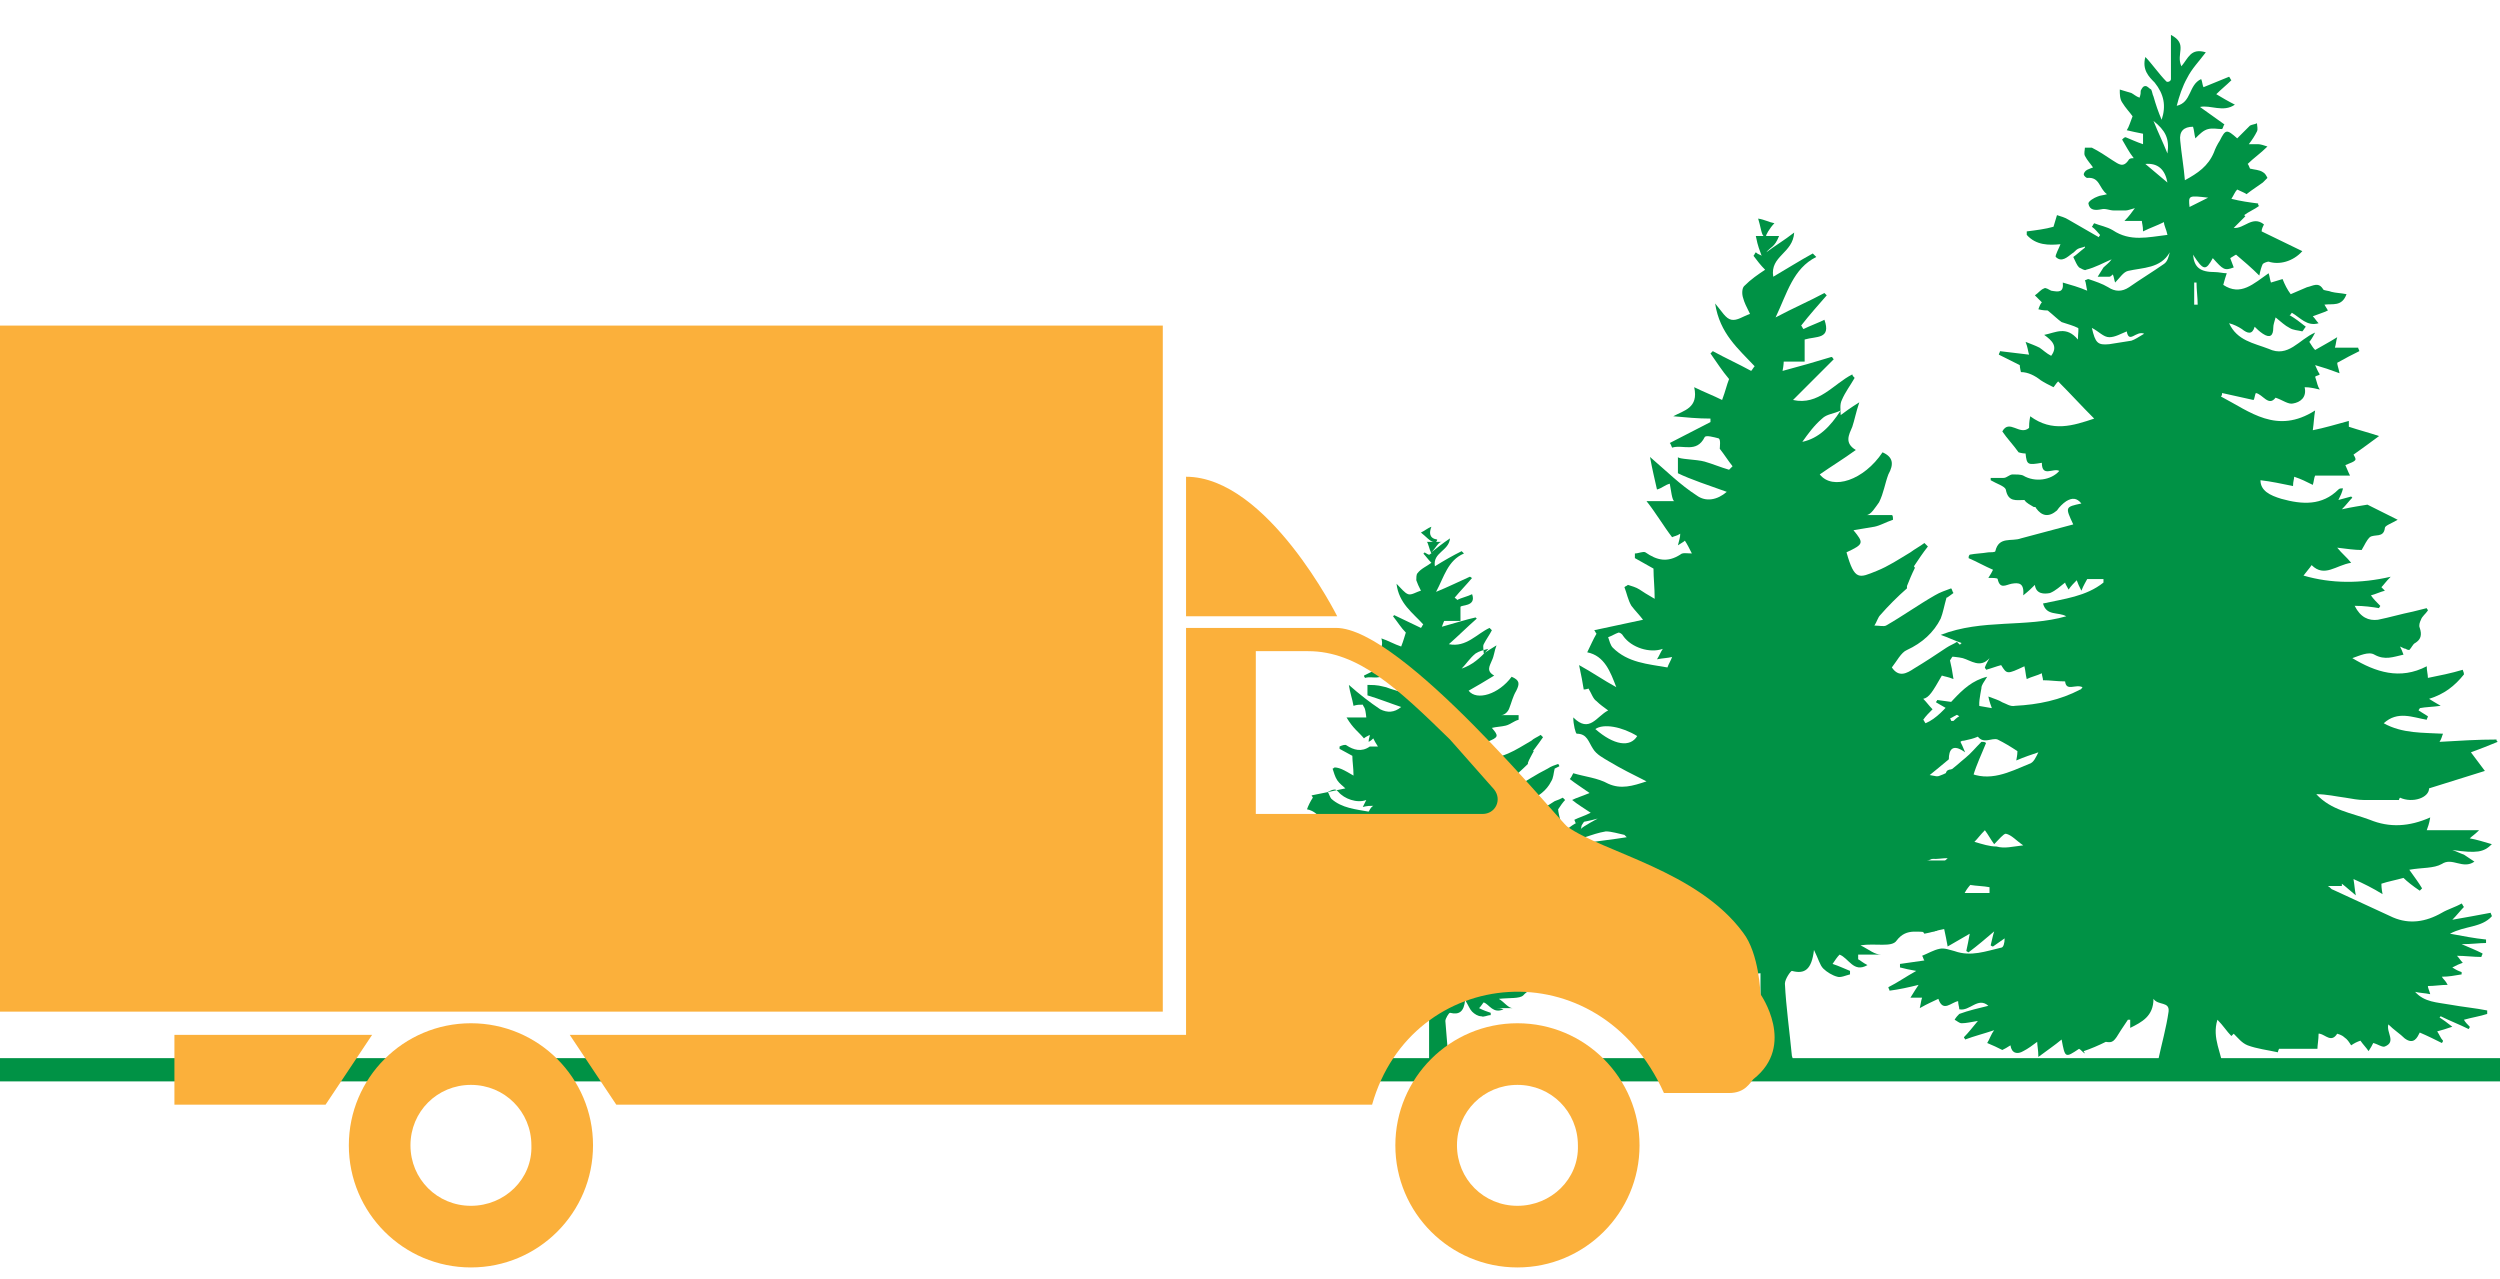 <?xml version="1.0" encoding="utf-8"?>
<!-- Generator: Adobe Illustrator 19.0.1, SVG Export Plug-In . SVG Version: 6.00 Build 0)  -->
<svg version="1.1" id="Слой_1" xmlns="http://www.w3.org/2000/svg" xmlns:xlink="http://www.w3.org/1999/xlink" x="0px" y="0px"
	 viewBox="0 0 215 110" style="enable-background:new 0 0 215 110;" xml:space="preserve">
<style type="text/css">
	.st0{fill:#009245;}
	.st1{fill:#FBB03B;}
</style>
<g>
	<g>
		<path class="st0" d="M199.5,33.5c-0.5-0.1-0.8-0.2-1.3-0.2c0.2,0.9-0.4,1.3-1,1.4c-0.4,0.1-0.9-0.3-1.5-0.5
			c-0.6,0.8-1.1-0.3-1.7-0.4c-0.1,0.2-0.1,0.5-0.2,0.6c-0.9-0.2-1.8-0.4-2.7-0.6c0,0.1,0,0.2-0.1,0.3c2.5,1.3,4.8,3.3,8.1,1.2
			c-0.1,0.6-0.1,1-0.2,1.7c1-0.2,2-0.5,3.1-0.8c0,0.3,0,0.5,0,0.5c0.9,0.3,1.7,0.5,2.6,0.8c-0.8,0.6-1.5,1.1-2.2,1.6
			c0.3,0.5,0.3,0.5-0.7,0.9c0.1,0.2,0.2,0.5,0.4,0.9c-1,0-2,0-3,0c-0.1,0.2-0.1,0.5-0.2,0.8c-0.6-0.3-1-0.5-1.6-0.7
			c0,0.2-0.1,0.4-0.1,0.8c-1-0.2-1.9-0.4-2.8-0.5c0,0.9,0.8,1.3,1.8,1.6c1.8,0.5,3.5,0.6,4.9-0.8c0.1-0.1,0.2-0.1,0.4-0.1
			c-0.1,0.4-0.2,0.6-0.4,1c0.4-0.1,0.7-0.2,1.1-0.3c0,0,0.1,0.1,0.1,0.1c-0.3,0.3-0.5,0.6-0.9,1c0.9-0.2,1.6-0.3,2.2-0.4
			c0.8,0.4,1.6,0.8,2.6,1.3c-0.5,0.3-1.1,0.5-1.1,0.7c-0.1,0.9-0.9,0.5-1.3,0.8c-0.3,0.3-0.4,0.6-0.7,1.1c-0.6,0-1.3-0.1-2.1-0.2
			c0.4,0.5,0.8,0.8,1.2,1.3c-1.3,0.2-2.3,1.3-3.4,0.2c-0.2,0.3-0.4,0.5-0.7,0.9c2.4,0.7,4.9,0.7,7.5,0.1c-0.4,0.4-0.6,0.7-0.8,0.9
			c0.1,0.1,0.2,0.2,0.3,0.3c-0.4,0.1-0.8,0.3-1.2,0.4c0.2,0.3,0.5,0.6,0.8,0.9c0,0.1-0.1,0.1-0.1,0.2c-0.6-0.1-1.3-0.2-2.1-0.2
			c0.5,1,1.2,1.3,2,1.2c1-0.2,2-0.5,3-0.7c0.4-0.1,0.8-0.2,1.2-0.3c0,0.1,0.1,0.1,0.1,0.2c-0.2,0.3-0.5,0.5-0.6,0.8
			c-0.1,0.2-0.2,0.5-0.1,0.7c0.2,0.6,0.1,1-0.4,1.3c-0.2,0.1-0.3,0.4-0.5,0.6c0,0-0.2,0-0.3-0.1c-0.1,0-0.3-0.1-0.5-0.2
			c0.1,0.2,0.2,0.4,0.3,0.7c-0.9,0.2-1.6,0.5-2.5,0c-0.5-0.3-1.3,0.1-1.9,0.3c2,1.2,4.1,1.9,6.4,0.7c0,0.4,0.1,0.7,0.1,1
			c1-0.2,2-0.4,3-0.7c0,0.1,0.1,0.2,0.1,0.4c-0.8,1-1.7,1.7-3,2.1c0.3,0.2,0.5,0.3,1,0.6c-0.7,0.1-1.3,0.1-1.8,0.2
			c0,0.1-0.1,0.1-0.1,0.2c0.3,0.2,0.5,0.3,0.8,0.5c0,0.1-0.1,0.2-0.1,0.3c-1.2-0.2-2.5-0.8-3.7,0.3c1.6,0.9,3.4,0.8,5.1,0.9
			c-0.1,0.2-0.1,0.4-0.3,0.7c1.7-0.1,3.3-0.2,4.9-0.2c0,0.1,0,0.1,0.1,0.2c-0.7,0.3-1.5,0.6-2.3,0.9l1.2,1.6l-4.8,1.5
			c0,0.8-1.4,1.3-2.5,0.8c-0.1,0.1-0.1,0.3-0.1,0.2c-1.1,0-2,0-3,0c-0.5,0-1-0.1-1.6-0.2c-0.8-0.1-1.6-0.3-2.5-0.3
			c1.3,1.4,3,1.6,4.6,2.2c1.7,0.7,3.4,0.6,5.2-0.2c-0.1,0.6-0.2,0.8-0.3,1.1c1.4,0,2.9,0,4.5,0c-0.4,0.4-0.6,0.5-0.8,0.7
			c0.6,0.1,1.2,0.3,1.9,0.5c-0.7,0.7-1.3,0.8-3.4,0.5c0.3,0.1,0.7,0.3,1,0.4c0.3,0.2,0.6,0.4,0.9,0.6c-1,0.7-1.9-0.4-2.8,0.2
			c-0.7,0.4-1.7,0.3-2.8,0.5c0.5,0.7,0.8,1.1,1.1,1.6c-0.1,0.1-0.2,0.2-0.2,0.2c-0.6-0.4-1.1-0.8-1.4-1.1c-0.7,0.2-1.3,0.3-1.9,0.5
			c0,0.1,0,0.4,0.1,0.9c-0.8-0.5-1.6-0.9-2.5-1.3c0.1,0.6,0.1,0.9,0.2,1.4c-0.5-0.4-0.8-0.7-1.2-1c0,0.1,0,0.1,0,0.2
			c-0.4,0-0.7,0-1.2,0c0.2,0.1,0.3,0.3,0.4,0.3c1.7,0.8,3.5,1.6,5.2,2.4c1.4,0.6,2.8,0.4,4.2-0.4c0.5-0.3,1.2-0.5,1.7-0.8
			c0.1,0.1,0.1,0.2,0.2,0.3c-0.3,0.3-0.6,0.7-1,1.1c1.2-0.2,2.2-0.4,3.3-0.6c0,0.1,0.1,0.2,0.1,0.3c-0.9,1-2.3,0.8-3.6,1.5
			c1.1,0.2,2.1,0.4,3.1,0.5c0,0.1,0,0.2,0,0.3c-0.6,0-1.2,0.1-2.1,0.1c0.7,0.3,1.2,0.5,1.8,0.8c0,0.1-0.1,0.2-0.1,0.3
			c-0.7,0-1.4-0.1-2.1-0.1c0.2,0.2,0.3,0.4,0.5,0.6c-0.3,0.1-0.5,0.2-0.9,0.4c0.3,0.2,0.5,0.3,0.8,0.4c0,0.1,0,0.2,0,0.2
			c-0.6,0.1-1.1,0.2-1.7,0.2c0.1,0.2,0.3,0.3,0.5,0.7c-0.6,0-1.1,0.1-1.7,0.1c0,0.2,0.1,0.3,0.2,0.7c-0.5-0.1-0.9-0.1-1.3-0.2
			c0.8,0.9,1.9,0.9,3,1.1c1.1,0.2,2.2,0.3,3.2,0.5c0,0.1,0,0.2,0,0.3c-0.6,0.2-1.3,0.3-2,0.5c0.1,0.2,0.3,0.4,0.5,0.6
			c0,0.1-0.1,0.2-0.1,0.2c-0.8-0.4-1.6-0.7-2.4-1.1c0,0-0.1,0.1-0.1,0.1c0.3,0.2,0.6,0.4,1.1,0.8c-0.6,0.2-0.9,0.3-1.3,0.4
			c0.2,0.3,0.3,0.6,0.5,0.8c0,0.1-0.1,0.2-0.1,0.2c-0.6-0.3-1.2-0.6-1.9-0.9c-0.2,0.4-0.5,1.1-1.3,0.5c-0.4-0.4-0.9-0.7-1.4-1.2
			c-0.2,0.7,0.7,1.5-0.3,1.9c-0.2,0.1-0.6-0.2-1-0.3c-0.1,0.2-0.2,0.4-0.4,0.7c-0.2-0.3-0.5-0.6-0.7-0.9c-0.3,0.1-0.5,0.2-0.8,0.4
			c-0.2-0.3-0.3-0.5-0.6-0.7c-0.2-0.2-0.6-0.3-0.6-0.3c-0.5,0.8-1,0.1-1.5,0c-0.1,0-0.2,0-0.1,0c0,0.5-0.1,1-0.1,1.3
			c-1.2,0-2.2,0-3.3,0c0,0-0.1,0.2-0.1,0.3c-0.9-0.2-1.8-0.3-2.6-0.6c-0.5-0.2-0.8-0.6-1.2-1c0,0-0.1,0.1-0.2,0.2
			c-0.4-0.4-0.7-0.9-1.2-1.4c-0.5,1.6,0.4,2.9,0.5,4.3c-2,0-3.9,0-5.9,0c0.1-0.3,0.3-0.6,0.3-0.8c0.3-1.4,0.7-2.8,0.9-4.2
			c0.1-0.9-0.9-0.5-1.3-1.1c0,1.5-1,2-2,2.5c0-0.3,0-0.5,0-0.7c-0.1,0-0.1,0-0.2,0c-0.2,0.3-0.4,0.6-0.6,0.9c-0.6,1-0.7,1.1-1.3,1
			c-0.6,0.3-1.3,0.6-1.9,0.8c0,0.1,0.1,0.1,0.1,0.2c-0.2-0.1-0.3-0.3-0.5-0.4c-1.2,0.8-1.2,0.8-1.5-0.8c-0.6,0.5-1.2,0.9-2,1.5
			c0-0.6-0.1-1-0.1-1.3c-0.4,0.3-0.8,0.6-1.2,0.8c-0.5,0.3-1,0.2-1.1-0.5c-0.3,0.2-0.5,0.3-0.7,0.4c-0.4-0.2-0.8-0.4-1.3-0.6
			c0.2-0.3,0.3-0.7,0.6-1.1c-0.9,0.3-1.7,0.5-2.5,0.8c0-0.1-0.1-0.1-0.1-0.2c0.4-0.4,0.7-0.8,1.2-1.4c-0.6,0.1-1,0.2-1.4,0.2
			c-0.2,0-0.4-0.2-0.6-0.3c0.1-0.2,0.3-0.4,0.4-0.5c0.8-0.3,1.7-0.5,2.5-0.7c-0.9-0.8-1.6,0.5-2.5,0.3c0-0.2-0.1-0.4-0.1-0.7
			c-0.6,0.1-1.3,1-1.7-0.2c-0.4,0.2-0.9,0.4-1.6,0.8c0.1-0.4,0.1-0.6,0.2-0.9c-0.3,0-0.5,0-1,0c0.3-0.5,0.5-0.8,0.7-1.1
			c-0.8,0.2-1.7,0.4-2.5,0.5c0-0.1-0.1-0.2-0.1-0.3c0.8-0.4,1.5-0.9,2.4-1.4c-0.6-0.1-1-0.2-1.4-0.3c0-0.1,0-0.2,0-0.3
			c0.7-0.1,1.4-0.2,2.1-0.3c-0.1-0.1-0.1-0.3-0.2-0.4c0.5-0.2,1-0.5,1.5-0.6c0.4-0.1,0.9,0.1,1.3,0.2c1.4,0.5,2.7,0,4-0.3
			c0.2,0,0.3-0.4,0.3-0.8c-0.3,0.2-0.7,0.5-1,0.7c-0.1,0-0.2-0.1-0.2-0.1c0.1-0.4,0.2-0.9,0.3-1.2c-0.7,0.6-1.4,1.2-2.2,1.8
			c-0.1,0-0.1-0.1-0.2-0.1c0.1-0.5,0.2-0.9,0.3-1.5c-0.7,0.4-1.2,0.7-1.9,1.1c-0.1-0.6-0.2-1-0.3-1.5c-0.6,0.1-1.1,0.3-1.7,0.4
			c-0.1-0.1-0.1-0.2-0.2-0.2c0.3-0.4,0.6-0.9,0.9-1.4c-0.7,0.1-1.3,0.4-1.9,0.4c-0.4,0-0.9-0.3-1.3-0.5c0.4-0.2,0.8-0.4,1.2-0.5
			c0.4-0.1,0.8-0.1,1.2-0.2c0-0.1,0-0.2,0.1-0.2c-0.4-0.2-0.7-0.4-1.1-0.7c0-0.1,0-0.2,0-0.2c2.2,0,4.5,0,6.7,0c0-0.2,0-0.3,0-0.5
			c-0.5-0.1-1.1-0.1-1.7-0.2c0.1-0.1,0.1-0.3,0.3-0.7c-1,0.7-1.7,0.4-2.3-0.2c0,0,0,0-0.1-0.1c-0.3-0.1-0.6-0.2-0.9-0.2
			c0.3-0.3,0.5-0.6,0.8-0.8c0.1-0.1,0.2-0.2,0.3-0.3c-0.9,0-1.8,0.4-2.4-0.7c1.2-0.2,2.2-0.4,3.4-0.6c0.5-0.5,0.2-1-0.4-1.4
			c-0.8,0.5-1.9,0.4-2.6-0.1c-0.1-0.1-0.1-0.1-0.1-0.2c-0.2-0.3-0.4-0.6-0.6-0.9c-0.1,0-0.2,0-0.4,0c0.3-0.4,0.6-0.8,0.8-1.2
			c-0.8-0.3-1.7-0.5-2.6-0.8c0-0.1,0.1-0.2,0.1-0.3c0.9-0.5,1.9,0,2.9,0.1c-0.2-0.3-0.5-0.6-0.7-0.9c0-0.1,0.1-0.2,0.1-0.3
			c0.8,0.1,1.6,0.3,2.4,0.4c-0.2-0.7,0.2-0.8,0.8-0.7c0.3,0.1,0.7,0,1,0.2c1.9,0.9,3.6,0,5.3-0.7c0.4-0.1,0.6-0.6,0.8-1
			c-0.6,0.2-1.2,0.4-1.9,0.7c0.1-0.5,0.1-0.7,0.1-0.8c-0.6-0.4-1.1-0.7-1.7-1c-0.5-0.2-1.3,0.5-1.8-0.4c-0.1-0.1-0.6,0.1-1,0.2
			c0.2-0.3,0.3-0.6,0.5-0.8c-0.3,0-0.6,0-0.8-0.1c-0.3-0.1-0.5-0.3-0.8-0.4c0.2-0.2,0.4-0.4,0.6-0.5c-0.6-0.4-1.3-0.8-2-1.2
			c0-0.1,0.1-0.1,0.1-0.2c1.5,0.2,3.1,0.4,4.7,0.7c-0.1-0.3-0.2-0.5-0.3-1c0.5,0.2,0.9,0.3,1.2,0.5c0.3,0.1,0.7,0.4,1.1,0.3
			c2-0.1,3.9-0.5,5.6-1.4c0.1,0,0.1-0.1,0.2-0.2c-0.6-0.3-1.4,0.4-1.5-0.5c-0.7,0-1.3-0.1-1.9-0.1c0-0.2-0.1-0.4-0.1-0.6
			c-0.4,0.2-0.9,0.3-1.3,0.5c-0.1-0.4-0.1-0.7-0.2-1.1c-1.5,0.7-1.5,0.7-2-0.1c-0.4,0.1-0.9,0.3-1.3,0.4c0-0.1-0.1-0.1-0.1-0.2
			c0.1-0.3,0.3-0.6,0.4-0.8c-0.8,0.9-1.6,0.2-2.3,0c-0.4-0.1-0.8-0.1-1.4-0.2c0.5-0.4,0.9-0.7,1.3-1.1c-0.6-0.2-1.2-0.5-1.8-0.7
			c3.6-1.4,7.3-0.6,10.8-1.6c-0.7-0.4-1.7,0-2-1.1c1.8-0.4,3.7-0.6,5.2-1.8c0-0.1,0-0.2,0-0.3c-0.4,0-0.8,0-1.4,0
			c-0.1,0.2-0.3,0.5-0.5,1c-0.2-0.4-0.3-0.6-0.4-0.9c-0.2,0.2-0.5,0.5-0.7,0.8c-0.1-0.2-0.3-0.5-0.3-0.6c-0.4,0.3-0.8,0.7-1.3,0.9
			c-0.5,0.1-1.2,0.1-1.3-0.7c-0.3,0.3-0.5,0.5-1,0.9c0.1-1.1-0.4-1.1-1-1c-0.5,0.1-1,0.5-1.2-0.4c0-0.1-0.4-0.1-0.8-0.1
			c0.2-0.3,0.3-0.5,0.4-0.7c-0.7-0.3-1.4-0.7-2.1-1c0-0.1,0-0.2,0.1-0.3c0.5-0.1,1-0.1,1.6-0.2c0.2,0,0.6,0,0.6-0.1
			c0.3-1.3,1.4-0.8,2.2-1.1c1.5-0.4,3-0.8,4.5-1.2c-0.7-1.5-0.7-1.5,0.7-1.8c-0.4-0.5-0.8-0.5-1.3-0.2c-0.3,0.2-0.6,0.5-0.8,0.8
			c-0.7,0.6-1.3,0.5-1.8-0.2c0-0.1-0.1-0.1-0.2-0.1c-0.3-0.2-0.6-0.3-0.8-0.6c-0.7,0-1.4,0.2-1.6-0.9c-0.1-0.3-0.8-0.5-1.3-0.8
			c0-0.1,0-0.2,0-0.2c0.4,0,0.8,0,1.1,0c0.3,0,0.5-0.3,0.8-0.3c0.3,0,0.7,0,0.9,0.1c1,0.6,2.4,0.4,3.1-0.4c-0.5-0.3-1.5,0.6-1.5-0.7
			c-1.2,0.2-1.3,0.2-1.4-0.8c-0.3,0-0.6-0.1-0.6-0.1c-0.5-0.7-1-1.2-1.4-1.8c0.6-1.1,1.5,0.4,2.3-0.3c0-0.2,0-0.5,0.1-1
			c1.9,1.4,3.7,0.8,5.5,0.2c-1.1-1.1-2-2.1-3.1-3.2c-0.2,0.2-0.3,0.4-0.4,0.5c-0.4-0.2-0.8-0.4-1.1-0.6c-0.5-0.4-1.1-0.7-1.7-0.7
			c0,0-0.1-0.4-0.1-0.6c-0.6-0.3-1.2-0.6-1.8-0.9c0-0.1,0.1-0.2,0.1-0.3c0.8,0.1,1.6,0.2,2.5,0.3c-0.1-0.3-0.1-0.6-0.3-1.1
			c0.5,0.2,0.8,0.3,1.2,0.5c0.3,0.2,0.6,0.5,1,0.7c0.6-0.8,0.1-1.3-0.6-1.8c1-0.2,1.9-0.8,2.9,0.4c0-0.5,0.1-1,0-1
			c-0.4-0.2-0.8-0.3-1.4-0.5c-0.3-0.2-0.7-0.6-1.2-1c-0.1,0-0.4,0-0.8-0.1c0.1-0.3,0.2-0.5,0.3-0.6c-0.2-0.2-0.4-0.4-0.6-0.6
			c0.3-0.2,0.5-0.5,0.8-0.6c0.1-0.1,0.4,0.1,0.6,0.2c0.6,0.1,1.1,0.2,1-0.7c0.7,0.2,1.4,0.4,2.1,0.7c-0.1-0.4-0.1-0.7-0.2-0.9
			c0.1,0,0.2-0.1,0.3-0.1c0.6,0.2,1.2,0.4,1.7,0.7c0.6,0.4,1.2,0.4,1.8,0c1-0.7,2-1.3,3-2c0.3-0.2,0.4-0.6,0.5-1
			c-0.8,1.4-2.3,1.3-3.6,1.6c-0.4,0.1-0.7,0.6-1.1,1c-0.1-0.3-0.1-0.5-0.2-0.7c-0.1,0.1-0.2,0.2-0.3,0.2c-0.3,0-0.6,0-1,0
			c0.2-0.3,0.3-0.5,0.5-0.8c0.2-0.2,0.5-0.4,0.7-0.7c-0.7,0.3-1.4,0.7-2.2,0.9c-0.1,0.1-0.4-0.1-0.6-0.2c-0.2-0.2-0.3-0.5-0.5-0.9
			c0.3-0.2,0.6-0.5,1-0.8c0,0,0-0.1,0-0.1c-0.2,0.1-0.4,0.1-0.6,0.2c-0.2,0.1-0.3,0.3-0.5,0.4c-0.4,0.3-0.9,0.8-1.4,0.3
			c-0.1-0.1,0.3-0.8,0.4-1.1c-1,0.1-2.1,0.1-2.9-0.8c0-0.1,0-0.2,0-0.3c0.8-0.1,1.6-0.2,2.3-0.4c0.1-0.3,0.2-0.7,0.3-1
			c0.3,0.1,0.7,0.2,1,0.4c0.9,0.5,1.7,1,2.6,1.5c0-0.1,0.1-0.1,0.1-0.2c-0.2-0.2-0.4-0.5-0.7-0.7c0.1-0.1,0.1-0.2,0.2-0.3
			c0.5,0.2,1.1,0.3,1.6,0.6c1.5,1,3,0.6,4.7,0.4c-0.1-0.5-0.3-0.8-0.3-1.1c-0.6,0.3-1.2,0.5-1.8,0.8c0-0.5-0.1-0.7-0.1-0.9
			c-0.5,0-0.9,0-1.5,0c0.4-0.4,0.6-0.7,0.9-1.1c-0.4,0.1-0.6,0.2-0.8,0.2c-0.3,0-0.7,0-1,0c-0.4,0-0.7-0.2-1.1-0.1
			c-0.5,0.1-1,0.1-1.1-0.5c0-0.2,0.5-0.5,0.8-0.6c0.2-0.1,0.5-0.1,0.8-0.2c-0.7-0.5-0.6-1.5-1.7-1.4c-0.1,0-0.3-0.2-0.3-0.3
			c0-0.1,0.1-0.3,0.3-0.4c0.2-0.1,0.5-0.2,0.5-0.2c-0.2-0.3-0.5-0.6-0.7-1c-0.1-0.2,0-0.5,0-0.7c0.2,0,0.5,0,0.6,0
			c0.6,0.3,1.2,0.7,1.8,1.1c0.5,0.3,0.9,0.7,1.4-0.1c0.1-0.1,0.3-0.1,0.4-0.1c-0.4-0.5-0.7-1.1-1-1.6c0.1-0.1,0.2-0.2,0.3-0.2
			c0.5,0.2,0.9,0.4,1.5,0.6c0-0.4,0-0.8,0-0.9c-0.5-0.1-1-0.2-1.4-0.3c0.2-0.3,0.3-0.7,0.5-1.2c-0.2-0.3-0.6-0.7-0.9-1.2
			c-0.2-0.3-0.2-0.7-0.2-1.1c0.3,0.1,0.7,0.2,1,0.3c0.2,0.1,0.4,0.3,0.7,0.4c0.1-0.3,0.1-0.4,0.1-0.6c0.1-0.2,0.2-0.4,0.4-0.4
			c0.2,0,0.3,0.2,0.5,0.3c0.1,0.2,0.1,0.4,0.2,0.6c0.2,0.7,0.4,1.3,0.7,2c0.4-1.2,0.2-2.2-0.6-3.2c-0.5-0.5-1.1-1.1-0.8-2.2
			c0.5,0.5,1.2,1.5,1.8,2.1c0.1,0.1,0.4,0,0.4-0.2V3c1.5,0.8,0.4,1.6,0.9,2.7c0.6-0.7,0.8-1.6,2.1-1.2c-0.6,0.8-1.2,1.4-1.6,2.2
			c-0.4,0.7-0.7,1.6-0.9,2.4c1.3-0.3,1-1.8,2.1-2.3c0.1,0.2,0.1,0.5,0.2,0.7c0.7-0.3,1.5-0.6,2.2-0.9c0.1,0.1,0.1,0.2,0.2,0.3
			c-0.4,0.4-0.9,0.8-1.3,1.2c0.5,0.3,1,0.6,1.6,0.9c-1,0.7-2.1,0-3,0.2c0.7,0.5,1.4,1,2.1,1.5c-0.1,0.1-0.1,0.3-0.2,0.4
			c-0.4,0-0.8-0.1-1.2,0c-0.4,0.1-0.7,0.4-1.1,0.8c-0.1-0.4-0.1-0.7-0.2-1c-0.8,0-1.2,0.4-1.1,1.2c0.1,1.1,0.3,2.2,0.4,3.4
			c1.1-0.6,2-1.2,2.5-2.4c0.1-0.3,0.3-0.7,0.5-1c0.5-1,0.6-1,1.5-0.2c0.4-0.4,0.7-0.7,1.1-1.1c0.2-0.1,0.4-0.1,0.6-0.2
			c0,0.2,0.1,0.5,0,0.7c-0.2,0.4-0.4,0.7-0.7,1.1c0.4,0,0.6,0,0.8,0c0.2,0,0.5,0.1,0.8,0.2c-0.6,0.6-1.2,1-1.7,1.5
			c0.1,0.1,0.1,0.2,0.2,0.4c0.4,0.1,0.8,0.1,1.1,0.3c0.2,0.1,0.3,0.3,0.4,0.5c-0.1,0.1-0.3,0.3-0.4,0.4c-0.4,0.3-0.9,0.6-1.4,1
			c-0.1-0.1-0.4-0.2-0.8-0.4c-0.2,0.2-0.3,0.5-0.5,0.8c0.8,0.2,1.5,0.3,2.3,0.4c0,0.1,0,0.2,0.1,0.2c-0.4,0.3-0.9,0.5-1.3,0.8
			c0,0,0.1,0.1,0.1,0.1c-0.3,0.3-0.6,0.6-1,1c0.9,0.1,1.6-1.1,2.6-0.3c-0.1,0.2-0.2,0.4-0.2,0.6c1.2,0.6,2.3,1.1,3.5,1.7
			c-0.8,0.9-2,1.2-2.9,0.9c-0.1,0-0.4,0.1-0.5,0.2c-0.1,0.2-0.2,0.5-0.3,1c-0.7-0.7-1.3-1.2-2-1.8c0,0-0.2,0.1-0.5,0.3
			c0.1,0.3,0.2,0.5,0.3,0.8c-0.8,0.3-0.9,0.2-1.8-0.8c-0.6,1.1-0.8,1.1-1.7-0.3c0.1,1.1,0.6,1.5,1.9,1.5c0.3,0,0.7,0.1,1,0.1
			c-0.1,0.3-0.2,0.6-0.3,1c1.5,1,2.6-0.1,3.9-1c0.1,0.3,0.1,0.5,0.2,0.8c0.3-0.1,0.7-0.2,1-0.3c0.2,0.5,0.4,0.9,0.7,1.3
			c0.5-0.2,0.9-0.4,1.4-0.6c0.5-0.1,1-0.5,1.4,0.2c0.1,0.1,0.5,0.1,0.7,0.2c0.4,0.1,0.8,0.1,1.3,0.2c-0.4,1.1-1.2,0.8-1.9,0.9
			c0.1,0.2,0.2,0.3,0.3,0.5c-0.4,0.2-0.8,0.3-1.3,0.5c0.2,0.2,0.3,0.4,0.5,0.6c-1,0.3-1.6-0.5-2.3-0.9c-0.1,0.1-0.1,0.2-0.2,0.2
			c0.5,0.3,0.9,0.6,1.4,1c-0.1,0.1-0.2,0.3-0.3,0.4c-0.4-0.1-0.8-0.1-1.1-0.3c-0.4-0.2-0.7-0.5-1.2-0.9c-0.1,0.4-0.2,0.6-0.2,0.9
			c0,0.7-0.3,0.9-0.9,0.5c-0.3-0.2-0.5-0.4-0.7-0.6c-0.2,0.7-0.6,0.6-1.1,0.2c-0.3-0.2-0.7-0.4-1.1-0.5c0.7,1.5,2.1,1.7,3.4,2.2
			c1.7,0.8,2.6-0.8,4-1.4c-0.2,0.4-0.4,0.7-0.5,0.8c0.2,0.3,0.3,0.5,0.5,0.7c0.5-0.3,1.1-0.6,1.9-1.1c-0.1,0.3-0.1,0.6-0.2,0.9
			c0.7,0,1.3,0,2,0c0,0.1,0.1,0.2,0.1,0.3c-0.6,0.3-1.2,0.6-1.9,1c0,0.2,0.1,0.4,0.2,0.9c-0.8-0.3-1.4-0.5-2.1-0.7
			c0.1,0.2,0.2,0.5,0.4,0.8c-0.1,0.1-0.3,0.1-0.4,0.2C199.3,33,199.3,33.2,199.5,33.5z M174,72.7c-0.6-0.4-1-0.9-1.5-1
			c-0.2,0-0.6,0.5-1,0.9c-0.3-0.4-0.5-0.8-0.8-1.2c-0.4,0.4-0.6,0.7-0.9,1c0.7,0.2,1.3,0.4,1.9,0.4C172.4,73,173.1,72.8,174,72.7z
			 M182.9,28.5c-0.5,0.2-1,0.5-1.5,0.5c-0.5,0-0.9-0.5-1.5-0.8c0.3,1.3,0.5,1.5,1.5,1.4c0.6-0.1,1.3-0.2,1.9-0.3
			c0.3-0.1,0.6-0.3,1.1-0.6C183.7,28.4,183.1,29.6,182.9,28.5z M186.4,15.7c-0.2-1.1-0.8-1.7-1.9-1.6
			C185.1,14.6,185.7,15.1,186.4,15.7z M185.2,10.4c0.4,1,0.8,1.8,1.2,2.8C186.6,11.9,186.2,11.2,185.2,10.4z M188.3,17.8
			c0.6-0.3,1-0.5,1.6-0.8C188.2,16.8,188.2,16.8,188.3,17.8z M188.7,26.2c0.1,0,0.2,0,0.3,0c0-0.6-0.1-1.3-0.1-1.9
			c-0.1,0-0.2,0-0.2,0C188.7,25,188.7,25.6,188.7,26.2z"/>
	</g>
	<path class="st0" d="M165.7,74c0.7,0,1.5-1.3,2.7-0.7c0,0,0.1,0,0.2,0c0.7-0.9,1.5-1.7,2.2-2.6c0.3-0.3,0.3-0.8,0.5-1.3
		c-1.1,1.1-2.2,1.1-3.5,0.6c-0.4-0.1-0.6,0-1.1-1c1.1,0,1.9,0,2.4,0c0.3-1,0.4-1.6,0.6-2.3c0.3-1,0.7-1.8,1.1-2.8
		c-0.1-0.1-0.2-0.1-0.4-0.1c-0.5,0.5-0.9,1-1.4,1.4c-0.5,0.4-1,0.9-1.5,1.2c-0.5,0.3-1,0.4-1.5,0.6c0-0.1-0.1-0.2-0.1-0.3
		c0.5-0.4,1.1-0.9,1.7-1.4c0-0.8,0.3-1.4,1.4-0.6c-0.2-0.5-0.3-0.7-0.4-0.9c0.1-0.1,0.2-0.1,0.3-0.1c1.9-0.4,2-0.7,1.4-2.6
		c-0.2-0.5,0-1.3,0.1-1.9c0-0.3,0.2-0.5,0.5-1c-2.5,0.6-3.4,3.2-5.3,4c-0.1-0.1-0.1-0.2-0.2-0.3c0.2-0.3,0.5-0.6,0.8-0.9
		c-0.3-0.3-0.5-0.6-0.8-0.9c0.5-0.1,0.8-0.6,1.6-2c0.3,0.1,0.5,0.1,1,0.3c-0.1-0.7-0.2-1.2-0.3-1.6c0.3-0.5,0.6-0.9,0.9-1.3
		c-0.1-0.1-0.2-0.2-0.3-0.3c-0.3,0.2-0.6,0.3-0.9,0.5c-0.9,0.6-1.8,1.2-2.8,1.8c-0.6,0.4-1.3,0.8-1.9-0.1c0.4-0.5,0.8-1.3,1.3-1.5
		c1.3-0.6,2.3-1.5,2.9-2.7c0.2-0.5,0.3-1.1,0.5-1.8c0.1,0,0.3-0.2,0.6-0.4c-0.1-0.1-0.1-0.3-0.2-0.4c-0.5,0.2-0.9,0.3-1.4,0.6
		c-1.4,0.8-2.8,1.8-4.2,2.6c-0.2,0.1-0.6,0-1,0c0.2-0.3,0.3-0.7,0.5-0.9c0.7-0.8,1.5-1.6,2.3-2.3c0,0,0-0.2,0-0.2
		c0.2-0.5,0.4-1,0.7-1.6c0,0.1-0.1-0.1-0.1-0.1c0.4-0.6,0.8-1.2,1.2-1.7c-0.1-0.1-0.2-0.2-0.3-0.3c-0.4,0.3-0.8,0.5-1.2,0.8
		c-1,0.6-1.9,1.2-2.9,1.6c-1.5,0.6-1.9,0.9-2.6-1.6c1.5-0.7,1.5-0.8,0.6-1.9c0.6-0.1,1.2-0.2,1.8-0.3c0.5-0.1,1-0.4,1.6-0.6
		c0-0.1,0-0.4-0.1-0.4c-0.7,0-1.5,0-2.2,0c0.4,0,0.8-0.7,1.1-1.1c0.4-0.8,0.5-1.6,0.8-2.4c0.5-0.9,0.4-1.5-0.5-1.9
		c-1.6,2.4-4.3,3.3-5.4,1.9c1-0.7,2-1.3,3.1-2.1c-1-0.6-0.6-1.3-0.3-2c0.2-0.6,0.3-1.2,0.6-2.1c-0.8,0.5-1.2,0.8-1.6,1.1
		c0-0.4-0.1-0.9,0.1-1.3c0.3-0.7,0.7-1.2,1.1-1.9c-0.1-0.1-0.2-0.2-0.2-0.3c-1.6,0.8-2.9,2.7-5.1,2.2c1.2-1.2,2.3-2.3,3.5-3.5
		c-0.1-0.1-0.1-0.2-0.2-0.2c-1.3,0.4-2.7,0.8-4.2,1.2c0.1-0.5,0.1-0.8,0.1-0.8c0.6,0,1.8,0,1.8,0c0-0.7,0-1.3,0-1.9
		c1-0.3,2.3,0,1.7-1.7c-0.6,0.3-1.2,0.5-1.8,0.8c-0.1-0.1-0.1-0.2-0.2-0.3c0.7-0.9,1.5-1.8,2.2-2.6c-0.1-0.1-0.1-0.1-0.2-0.2
		c-1.3,0.7-2.7,1.3-4.2,2.1c1-2.1,1.5-4.2,3.5-5.2c-0.1-0.1-0.2-0.2-0.3-0.3c-1.1,0.6-2.2,1.3-3.4,2c-0.3-1.8,1.7-2,1.8-3.8
		c-0.9,0.7-1.6,1.1-2.4,1.7c0.4-0.5,0.7-0.4,1.1-1.4c-0.4,0-0.8,0-1.1,0c-0.1,0,0.3-0.7,0.7-1.1c-0.5-0.1-0.8-0.3-1.4-0.4
		c0.2,0.6,0.3,1.5,0.5,1.5c-0.2,0-0.4,0-0.7,0c0.2,1,0.3,1.1,0.5,1.7c-0.1-0.1-0.3-0.1-0.5-0.3c-0.1,0.1-0.1,0.2-0.2,0.3
		c0.3,0.4,0.6,0.8,1,1.2c-0.6,0.4-1.2,0.8-1.8,1.4c-0.2,0.2-0.2,0.7-0.1,1c0.1,0.4,0.3,0.8,0.6,1.4c-0.6,0.2-1.1,0.6-1.6,0.5
		c-0.5-0.1-0.8-0.7-1.4-1.4c0.4,2.6,2,3.9,3.4,5.4c-0.1,0.1-0.2,0.3-0.3,0.4c-1.1-0.6-2.2-1.1-3.3-1.7c-0.1,0.1-0.1,0.1-0.2,0.2
		c0.5,0.7,1,1.5,1.6,2.2c-0.2,0.5-0.3,1-0.6,1.8c-0.8-0.4-1.6-0.7-2.4-1.1c0.4,1.8-0.9,2-1.8,2.5c1.1,0.1,2.1,0.2,3.2,0.2
		c0,0.1,0,0.2,0,0.3c-1.2,0.6-2.3,1.2-3.5,1.8c0.1,0.1,0.1,0.2,0.2,0.4c0.9-0.3,2.1,0.5,2.8-0.9c0.1-0.2,0.8,0,1.2,0.1
		c0.2,0.1,0.1,0.7,0.1,0.9c0.4,0.5,0.7,1,1.1,1.5c-0.1,0.1-0.2,0.2-0.3,0.3c-0.7-0.2-1.4-0.5-2.1-0.7c-0.7-0.2-2.3-0.2-2.3-0.4
		c0,0.6,0,1,0,1.4c1,0.5,2.8,1.1,4.2,1.6c-0.8,0.7-1.8,0.9-2.6,0.3c-1.4-0.9-2.6-2.1-4-3.3c0.2,1.1,0.4,1.9,0.6,2.8
		c0.4-0.1,0.7-0.4,1.1-0.5c0.1,0.5,0.2,1.5,0.4,1.5c-0.8,0-1.4,0-2.4,0c0.8,1,1.5,2.2,2.2,3.1c0.2-0.1,0.4-0.1,0.7-0.3
		c0,0.3-0.1,0.6-0.2,1c0.3-0.2,0.5-0.3,0.6-0.4c0.2,0.3,0.4,0.7,0.6,1.1c-0.4,0-0.8-0.1-1,0.1c-1.1,0.7-2,0.5-3-0.2
		c-0.2-0.1-0.6,0.1-0.9,0.1c0,0.1,0,0.2,0,0.4c0.5,0.3,1.1,0.6,1.6,0.9c0,0.8,0.1,1.6,0.1,2.6c-0.7-0.4-1-0.6-1.3-0.8
		c-0.3-0.2-0.7-0.3-1-0.4c-0.1,0.1-0.2,0.1-0.3,0.2c0.2,0.5,0.3,1.1,0.6,1.6c0.3,0.4,0.7,0.8,1,1.2c-1.4,0.3-2.8,0.6-4.2,0.9
		c0.1,0.1,0.1,0.2,0.2,0.3c-0.3,0.5-0.5,1-0.8,1.6c1.5,0.3,2,1.7,2.5,3c-1.1-0.6-2.1-1.3-3.2-1.9c0.2,0.9,0.3,1.5,0.4,2.1
		c0.2,0,0.5-0.1,0.4-0.1c0.3,0.5,0.4,0.9,0.7,1.1c0.3,0.3,0.6,0.5,1,0.8c-1,0.5-1.6,2-3,0.6c0,0.6,0.2,1.4,0.3,1.4
		c0.9,0,1,0.7,1.4,1.3c0.3,0.5,0.9,0.8,1.4,1.1c1,0.6,2,1.1,3.2,1.7c-1.2,0.4-2.2,0.7-3.3,0.2c-0.9-0.5-2-0.6-3-0.9
		c-0.1,0.2-0.2,0.4-0.3,0.5c0.5,0.4,1,0.7,1.7,1.2c-0.7,0.3-1.1,0.4-1.5,0.6c0.5,0.4,1,0.7,1.6,1.1c-0.6,0.3-1,0.4-1.4,0.6
		c0,0.1,0.1,0.2,0.1,0.3c0.6-0.1,1.2-0.2,1.9-0.4c-2,1.1-2,1.1-1.4,2.7c1,0.7,1.7,1.2,2.4,1.7c-1.1,1.2-1.8,1.2-3.1,0.1
		c-0.5-0.5-1-0.9-1.6-1.3c-0.1,0.1-0.3,0.2-0.4,0.3c0.3,0.9,0.6,1.8,0.9,2.8c-0.1,0.2-0.4,0.4-0.8,0.9c1.4-0.1,2.3,0.3,2.9,1.4
		c0.2,0.3,0.8,0.5,1.2,0.5c0.1,0,0.3-0.6,0.6-1.3c0.1,0.6,0.2,0.8,0.1,1.1c-0.2,1.6-1.6,0.5-2.3,1c0,0.2,0,0.3,0,0.5
		c2.6,0.1,5.2,0.3,7.8,0.4c0,0.1,0,0.1,0,0.2c-1.1,0.6-2.2,1.2-3.6,1.9c0.9,0.2,1.5,0.3,2.2,0.4c0.1-0.2,0.2-0.5,0.4-0.8
		c0.7,0.7,1.4,1.3,2.1,1.9c0.1,0.1,0.3-0.1,0.5-0.1c0.2,0,0.6,0,0.6,0.1c0.5,1.2,0.9,0.5,1.3-0.1c0.1-0.2,0.1-0.3,0.3-0.4
		c1.3-0.2,1.9-0.4,3.9-0.6c0,2.8,0,5.4,0,8.4c2,0,2.1,0,2.9,0c-0.1-1-0.1-1-0.2-1.3c-0.2-2.1-0.5-4.2-0.6-6.2c0-0.4,0.5-1.1,0.6-1.1
		c1.1,0.3,1.7-0.1,1.9-1.8c0.4,0.8,0.5,1.3,0.8,1.6c0.3,0.3,0.8,0.6,1.2,0.7c0.3,0.1,0.7-0.1,1.1-0.2c0-0.1,0-0.2,0-0.3
		c-0.5-0.2-0.9-0.4-1.5-0.6c0.2-0.3,0.4-0.6,0.6-0.8c0.8,0.3,1.2,1.6,2.4,0.9c-0.4-0.2-0.6-0.4-0.8-0.5c0-0.1,0-0.4,0-0.4
		c0.6,0,1.3,0,2,0c-0.6,0-1-0.4-1.8-0.8c1.3-0.2,2.7,0.2,3.1-0.4c0.9-1.2,2-0.6,3-0.8c0.2,0,0.4,0,0.5-0.1c-0.1-0.4-0.1-0.7-0.1-1
		c1.2-0.3,1.9-1,2.4-2.1c0.2-0.4,0.7-1.1,1-1.1c1.2-0.1,1.5-0.8,1.9-1.8C169.4,74,167.3,74,165.7,74z M169.2,60.9
		c0.3,0.4,0.5,1.1,1,1.1c-1,0-1.7,0-2.4,0c0,0,0-0.1-0.1-0.2C168.2,61.5,168.7,61.3,169.2,60.9z M137.2,62.7
		c0.7-0.5,2.3-0.2,3.6,0.6C140.2,64.3,138.8,64.1,137.2,62.7z M136.4,72.5c0-0.2-0.1-0.3-0.1-0.5c0.6-0.2,1.2-0.4,1.8-0.5
		c0.5,0,1.1,0.2,1.6,0.3c0.1,0.1,0.1,0.1,0.2,0.2C138.7,72.2,137.6,72.3,136.4,72.5z M139.1,76c1.4-1,3.7-1,4.7,0
		C142.2,76,140.6,76,139.1,76z M143.4,57.4c-1.7-0.3-3.4-0.4-4.7-1.7c-0.2-0.2-0.3-0.6-0.4-0.9c0.3-0.1,0.6-0.3,0.9-0.4
		c0.1,0,0.3,0.1,0.4,0.3c0.7,1,2.3,1.5,3.4,1.1c-0.2,0.3-0.3,0.6-0.5,0.9c0.5-0.1,0.9-0.1,1.3-0.2C143.7,56.8,143.5,57.1,143.4,57.4
		z M144,83c0-0.2,0-0.4,0-0.6c1-0.1,2-0.3,3-0.4c0,0.3,0,0.7,0.1,1.2C146,83.1,145,83.1,144,83z M155,38c0.5-0.7,1-1.4,1.7-2
		c0.4-0.4,1-0.4,1.6-0.7C157.4,36.7,156.4,37.7,155,38z"/>
	<g>
		<path class="st0" d="M129.4,64.2L129.4,64.2C129.4,64.2,129.4,64.2,129.4,64.2z"/>
		<path class="st0" d="M132.8,81c0.5,0,1.1-1.2,2-0.7c0,0,0.1-0.1,0.1-0.1c0.5-0.6,1.1-1.1,1.5-1.7c0.2-0.2,0.2-0.6,0.3-0.9
			c-0.8,0.7-1.5,1.1-2.4,0.8c-0.2-0.1-0.4-0.3-0.8-0.3c0.8,0,1.3,0,1.6,0c0.2-1,0.3-1.4,0.4-1.8c0.2-0.6,0.5-1.3,0.7-1.9
			c-0.1,0-0.2-0.1-0.2-0.2c-0.3,0.3-0.6,0.6-0.9,0.8c-0.3,0.3-0.7,0.5-1.1,0.7c-0.3,0.2-0.7,0.3-1.1,0.4c0-0.1,0-0.1-0.1-0.2
			c0.4-0.3,0.7-0.6,1.2-0.9c0-0.5,0.2-0.9,1-0.4c-0.2-0.3-0.2-0.5-0.3-0.6c0.1,0,0.1-0.1,0.2-0.1c1.3-0.2,1.4-0.5,1-1.6
			c-0.1-0.3,0-0.8,0.1-1.2c0-0.2,0.2-0.3,0.3-0.6c-1.7,0.4-2.3,2-3.7,2.6c-0.1-0.1-0.1-0.1-0.2-0.2c0.2-0.2,0.3-0.4,0.5-0.6
			c-0.2-0.2-0.3-0.4-0.5-0.6c0.3-0.1,0.6-0.4,1.1-1.3c0.2,0,0.4,0.1,0.7,0.2c-0.1-0.4-0.2-0.8-0.2-1c0.2-0.3,0.4-0.6,0.6-0.8
			c-0.1-0.1-0.1-0.1-0.2-0.2c-0.2,0.1-0.4,0.2-0.7,0.3c-0.6,0.4-1.3,0.8-1.9,1.1c-0.4,0.3-0.9,0.5-1.3-0.1c0.3-0.3,0.5-0.8,0.9-1
			c0.9-0.4,1.6-0.9,2-1.7c0.2-0.3,0.2-0.7,0.3-1.1c0,0,0.2-0.1,0.4-0.2c0-0.1-0.1-0.2-0.1-0.2c-0.3,0.1-0.6,0.2-0.9,0.4
			c-1,0.5-1.9,1.1-2.9,1.7c-0.2,0.1-0.4,0-0.7,0c0.1-0.2,0.2-0.4,0.3-0.6c0.5-0.5,1.1-1,1.6-1.5c0,0,0-0.1,0-0.1
			c0.1-0.3,0.3-0.6,0.5-1c0,0-0.1-0.1,0-0.1c0.3-0.4,0.6-0.8,0.8-1.1c-0.1-0.1-0.1-0.1-0.2-0.2c-0.3,0.2-0.6,0.3-0.8,0.5
			c-0.7,0.4-1.3,0.8-2,1.1c-1,0.4-1.3,0.6-1.8-1c1-0.4,1-0.5,0.4-1.2c0.4-0.1,0.8-0.1,1.2-0.2c0.4-0.1,0.7-0.4,1.1-0.5
			c0-0.1,0-0.4,0-0.4c-0.5,0-1,0-1.5,0c0.3,0,0.6-0.3,0.7-0.6c0.2-0.5,0.3-1,0.6-1.5c0.3-0.6,0.3-0.9-0.4-1.2
			c-1.1,1.5-3,2.1-3.7,1.2c0.7-0.4,1.4-0.8,2.2-1.3c-0.7-0.4-0.4-0.8-0.2-1.3c0.2-0.4,0.2-0.8,0.4-1.3c-0.5,0.3-0.8,0.5-1.1,0.7
			c0-0.3-0.1-0.6,0-0.8c0.2-0.4,0.5-0.8,0.7-1.2c-0.1-0.1-0.1-0.1-0.2-0.2c-1.1,0.5-2,1.7-3.5,1.4c0.8-0.7,1.6-1.5,2.4-2.2
			c0,0-0.1-0.1-0.1-0.1c-0.9,0.2-1.8,0.5-2.9,0.8c0.1-0.3,0.2-0.5,0.2-0.5c0.4,0,0.4,0,1.4,0c0-0.4,0-0.8,0-1.2c0-0.2,1.4,0,1-1.1
			c-0.4,0.2-0.9,0.3-1.3,0.5c0-0.1-0.1-0.1-0.2-0.2c0.5-0.6,1-1.1,1.5-1.7c-0.1,0-0.1-0.1-0.2-0.1c-0.9,0.4-1.9,0.9-2.9,1.3
			c0.7-1.3,1-2.7,2.4-3.3c-0.1-0.1-0.1-0.1-0.2-0.2c-0.8,0.4-1.5,0.8-2.3,1.3c-0.2-1.2,1.2-1.3,1.3-2.4c-0.6,0.4-1.1,0.8-1.6,1.2
			c0.4-0.4,0.6-0.9,0.9-0.9c-0.2,0-0.4,0-0.5,0c0,0,0.1-0.1,0.1-0.2c-0.7-0.1-0.7-0.6-0.5-1.1c-0.3,0.1-0.5,0.3-0.9,0.5
			c0.4,0.3,0.8,0.8,1.1,0.8c-0.2,0-0.4,0-0.6,0c0.1,0,0.2,0.6,0.4,1c-0.1,0-0.1,0.1-0.2,0.1c-0.1,0-0.2-0.1-0.4-0.2
			c0,0.1-0.1,0.1-0.1,0.1c0.2,0.2,0.4,0.5,0.7,0.8c-0.4,0.3-0.9,0.5-1.2,0.9c-0.1,0.1-0.1,0.4-0.1,0.6c0.1,0.3,0.2,0.5,0.4,0.9
			c-0.4,0.1-0.8,0.4-1.1,0.3c-0.3-0.1-0.6-0.5-1-0.9c0.2,1.7,1.4,2.5,2.3,3.5c-0.1,0.1-0.1,0.2-0.2,0.3c-0.8-0.4-1.5-0.7-2.3-1.1
			c0,0-0.1,0.1-0.1,0.1c0.4,0.5,0.7,1,1.1,1.4c-0.1,0.3-0.2,0.7-0.4,1.2c-0.6-0.2-1.1-0.5-1.7-0.7c0.3,1.1-0.6,1.3-1.3,1.6
			c0.7,0.1,1.5,0.1,2.2,0.2c0,0.1,0,0.1,0,0.2c-0.8,0.4-1.6,0.8-2.4,1.2c0,0.1,0.1,0.2,0.1,0.2c0.6-0.2,1.4,0.3,1.9-0.6
			c0.1-0.1,0.6,0,0.8,0.1c0.1,0.1,0.1,0.4,0.1,0.6c0.3,0.3,0.5,0.6,0.7,1c-0.1,0.1-0.1,0.1-0.2,0.2c-0.5-0.2-1-0.3-1.5-0.5
			c-0.5-0.1-0.6-0.2-1.6-0.2c0,0.4,0,0.6,0,0.9c1,0.3,2,0.7,2.9,1c-0.6,0.5-1.2,0.5-1.8,0.2c-0.9-0.6-1.8-1.3-2.7-2.1
			c0.1,0.7,0.3,1.2,0.4,1.8c0.3-0.1,0.5-0.1,0.8-0.1c0.1,0.3,0.2,0.1,0.3,1.1c-0.5,0-1,0-1.7,0c0.6,1,1,1.2,1.5,1.8
			c0.1-0.1,0.3-0.2,0.5-0.3c0,0.2-0.1,0.3-0.1,0.6c0.2-0.1,0.3-0.2,0.4-0.3c0.1,0.2,0.2,0.4,0.4,0.7c-0.3,0-0.5,0-0.7,0
			c-0.7,0.5-1.4,0.3-2-0.1c-0.1-0.1-0.4,0-0.6,0.1c0,0.1,0,0.2,0,0.2c0.4,0.2,0.7,0.4,1.1,0.6c0,0.5,0.1,1,0.1,1.7
			c-0.5-0.3-0.7-0.4-0.9-0.5c-0.2-0.1-0.5-0.2-0.7-0.2c-0.1,0-0.1,0.1-0.2,0.1c0.1,0.3,0.2,0.7,0.4,1c0.2,0.3,0.5,0.5,0.7,0.7
			c-0.9,0.2-1.9,0.4-2.9,0.6c0,0.1,0.1,0.1,0.1,0.2c-0.2,0.3-0.4,0.7-0.5,1c1,0.2,1.4,1.1,1.7,1.9c-0.7-0.4-1.5-0.8-2.2-1.2
			c0.1,0.6,0.2,0.9,0.3,1.3c0.1,0,0.3,0,0.3,0c0.2,0.3,0.3,0.5,0.5,0.7c0.2,0.2,0.4,0.3,0.7,0.5c-0.7,0.3-1.1,1.3-2.1,0.4
			c0,0.4,0.1,0.9,0.2,0.9c0.6,0,0.7,0.5,1,0.8c0.2,0.3,0.6,0.5,1,0.7c0.7,0.4,1.4,0.7,2.2,1.1c-0.9,0.3-1.5,0.5-2.3,0.1
			c-0.6-0.3-1.4-0.4-2.1-0.6c-0.1,0.1-0.1,0.2-0.2,0.3c0.4,0.2,0.7,0.5,1.2,0.8c-0.5,0.2-0.8,0.3-1,0.4c0.4,0.2,0.7,0.5,1.1,0.7
			c-0.4,0.2-0.7,0.3-1,0.4c0,0.1,0,0.1,0.1,0.2c0.4-0.1,0.9-0.2,1.3-0.2c-1.4,0.7-1.4,0.7-0.9,1.7c0.7,0.5,1.2,0.8,1.7,1.1
			c-0.7,0.8-1.3,0.8-2.1,0.1c-0.4-0.3-0.7-0.6-1.1-0.9c-0.1,0.1-0.2,0.1-0.3,0.2c0.2,0.6,0.4,1.2,0.6,1.8c-0.1,0.1-0.3,0.3-0.5,0.6
			c0.9-0.1,1.6,0.2,2,0.9c0.1,0.2,0.6,0.3,0.9,0.3c0.1,0,0.2-0.4,0.4-0.8c0,0.4,0.1,0.5,0.1,0.7c-0.2,1-1.1,0.3-1.6,0.6
			c0,0.1,0,0.2,0,0.3c1.8,0.1,3.6,0.2,5.4,0.3c0,0,0,0.1,0,0.1c-0.8,0.4-1.5,0.8-2.5,1.2c0.6,0.1,1,0.2,1.5,0.3
			c0.1-0.2,0.2-0.3,0.2-0.5c0.5,0.4,0.9,0.8,1.4,1.2c0.1,0,0.2,0,0.3,0c0.1,0,0.4,0,0.4,0c0.4,0.8,0.6,0.3,0.9-0.1
			c0.1-0.1,0.1-0.2,0.2-0.2c0.9-0.1,1.8-0.2,2.8-0.4c0,1.8,0,3.4,0,5.4c1,0,1.4,0,1.9,0c0,0-0.1-0.6-0.1-0.9c-0.2-1.3-0.3-2.7-0.4-4
			c0-0.2,0.3-0.7,0.4-0.7c0.8,0.2,1.2-0.1,1.3-1.1c0.3,0.5,0.4,0.8,0.6,1c0.2,0.2,0.5,0.4,0.8,0.4c0.2,0.1,0.5-0.1,0.8-0.1
			c0-0.1,0-0.1,0-0.2c-0.3-0.1-0.6-0.2-1-0.4c0.2-0.2,0.3-0.4,0.4-0.5c0.5,0.2,0.8,1,1.7,0.6c-0.3-0.1-0.4-0.1-0.6-0.1c0,0,0,0,0,0
			c0.4,0,0.9,0,1.4,0c-0.4,0-0.7-0.5-1.2-0.8c0.9-0.1,1.8,0,2.1-0.3c0.7-0.8,1.4-0.4,2.1-0.5c0.1,0,0.2,0,0.4-0.1
			c0-0.2-0.1-0.5-0.1-0.6c0.8-0.2,1.3-0.6,1.7-1.3c0.1-0.3,0.5-0.4,0.7-0.4c0.8-0.1,1-0.9,1.3-0.9C135.5,81,134,81,132.8,81z
			 M135.4,72.2c0.2,0.2,0.4,0.4,0.7,0.8c-0.7,0-1.2,0-1.6,0c0-0.1,0-0.1,0-0.2C134.8,72.6,135.1,72.4,135.4,72.2z M113.4,73.2
			c0.5-0.3,1.6-0.1,2.5,0.4C115.4,74.3,114.5,74.1,113.4,73.2z M112.8,79.5c0-0.1,0-0.2-0.1-0.3c0.4-0.1,0.8-0.3,1.3-0.3
			c0.4,0,0.8,0.1,1.1,0.2c0,0,0.1,0.1,0.1,0.1C114.5,79.3,113.6,79.4,112.8,79.5z M114.7,82c1-1,2.6-1,3.2,0
			C116.8,82,115.7,82,114.7,82z M117.7,69.8c-1.1-0.2-2.3-0.3-3.2-1.1c-0.1-0.1-0.2-0.4-0.3-0.6c0.2-0.1,0.4-0.2,0.6-0.2
			c0.1,0,0.2,0.1,0.3,0.2c0.5,0.6,1.6,1,2.4,0.7c-0.1,0.2-0.2,0.4-0.3,0.6c0.4-0.1,0.6-0.1,0.9-0.1
			C117.8,69.5,117.8,69.7,117.7,69.8z M118.1,86.2c0-0.1,0-0.2,0-0.4c0.7-0.1,1.4-0.2,2.1-0.3c0,0.2,0,0.4,0,0.8
			C119.4,86.3,118.7,86.2,118.1,86.2z M125.7,57.5c0.4-0.4,0.7-0.9,1.2-1.3c0.3-0.2,0.7-0.3,1.1-0.4
			C127.3,56.6,126.6,57.2,125.7,57.5z"/>
	</g>
	<rect y="91" class="st0" width="215" height="2"/>
</g>
<g>
	<polygon class="st1" points="100,87 0,87 0,28 100,28 	"/>
	<path class="st1" d="M40.5,88c-5.8,0-10.5,4.7-10.5,10.5c0,5.8,4.7,10.5,10.5,10.5S51,104.3,51,98.5C51,92.7,46.3,88,40.5,88z
		 M40.5,103.7c-2.9,0-5.2-2.3-5.2-5.2c0-2.9,2.3-5.2,5.2-5.2s5.2,2.3,5.2,5.2C45.8,101.4,43.4,103.7,40.5,103.7z"/>
	<path class="st1" d="M130.5,88c-5.8,0-10.5,4.7-10.5,10.5c0,5.8,4.7,10.5,10.5,10.5c5.8,0,10.5-4.7,10.5-10.5
		C141,92.7,136.3,88,130.5,88z M130.5,103.7c-2.9,0-5.2-2.3-5.2-5.2c0-2.9,2.3-5.2,5.2-5.2c2.9,0,5.2,2.3,5.2,5.2
		C135.8,101.4,133.4,103.7,130.5,103.7z"/>
	<polygon class="st1" points="28,95 15,95 15,89 32,89 	"/>
	<path class="st1" d="M151.4,85.5c0,0-0.1-3.5-1.5-5.3c-3.9-5.3-12-6.9-15.1-9.1c-0.7-0.5-14.2-17.1-19.9-17.1c0,0-12.9,0-12.9,0v35
		H49l4,6h65c3.4-12,19.5-13.5,25.1-1h5.6c1.4,0,1.8-0.9,2.1-1.2C154.5,89.9,151.4,85.5,151.4,85.5z M127.5,70H108V56h4.5
		c4.3,0,7.7,3.2,12.2,7.6l3.8,4.3C129.2,68.8,128.6,70,127.5,70z"/>
	<path class="st1" d="M102,53h13c0,0-6-12-13-12V53z"/>
</g>
</svg>

